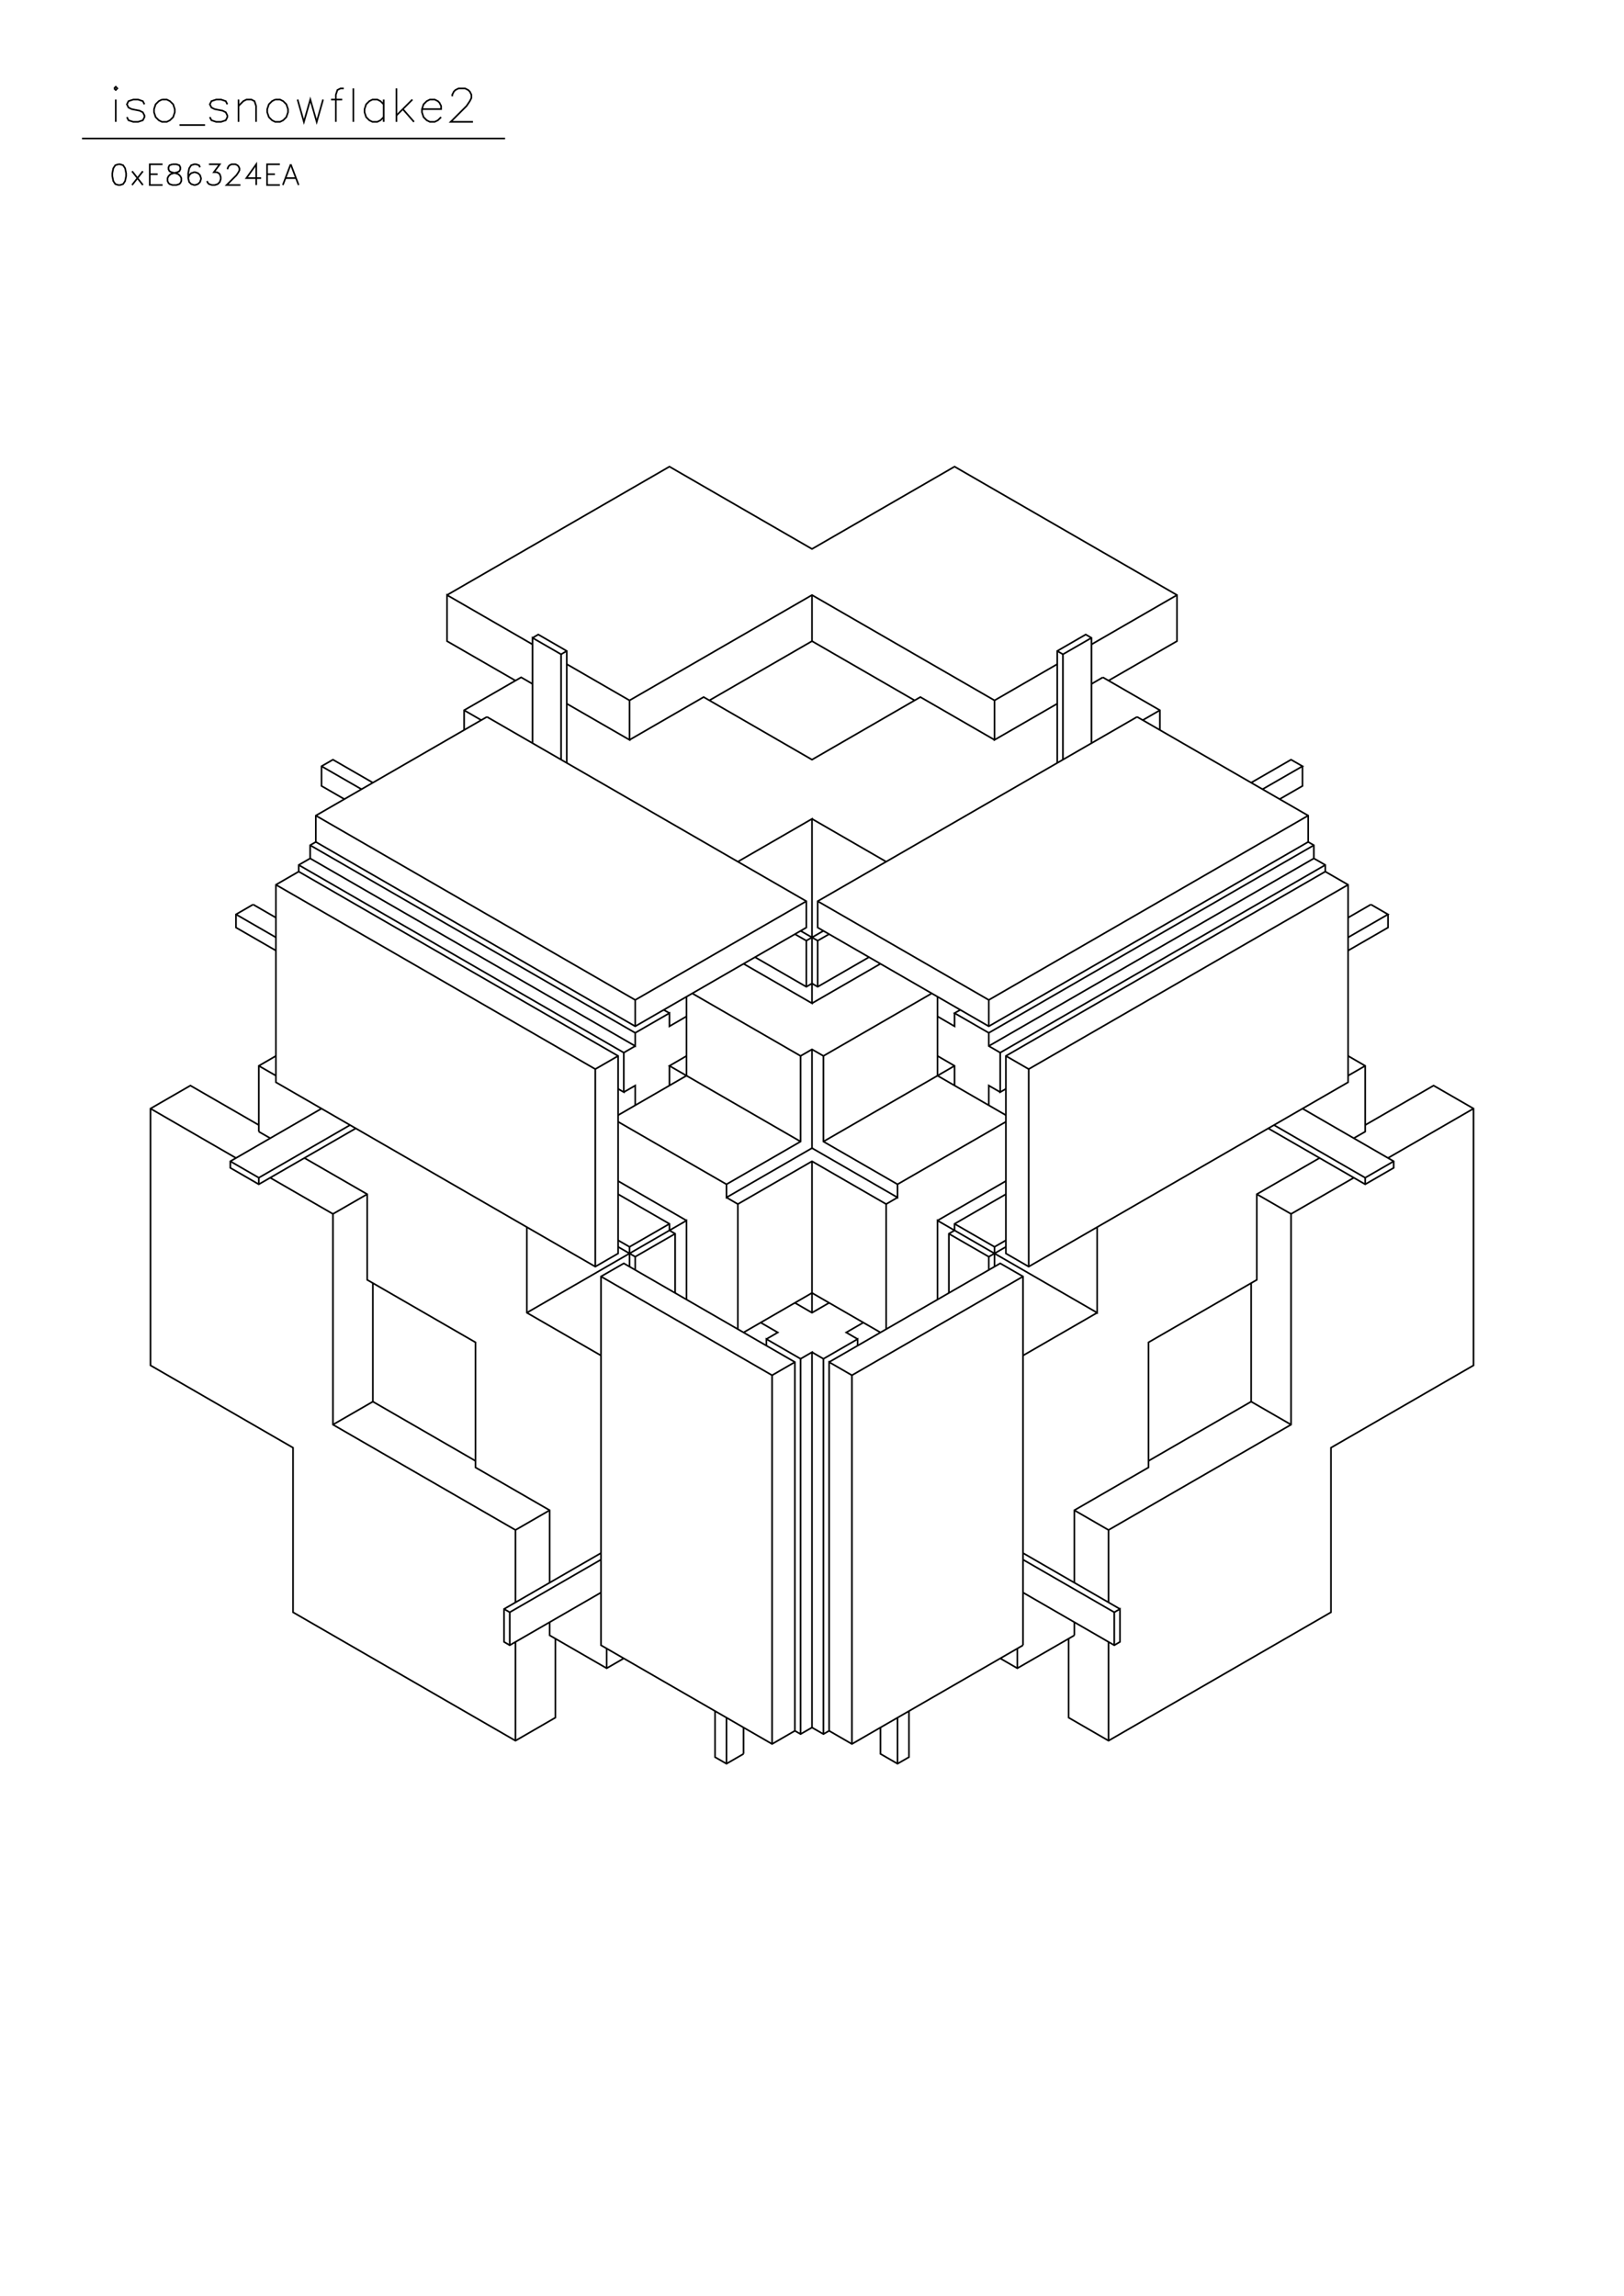 <?xml version="1.0" standalone="no"?>
<svg width="29.7cm" height="42cm" version="1.1" xmlns="http://www.w3.org/2000/svg" viewBox="0.0 0.0 29.7 42">
<path d="M8.175 10.884L12.243 8.535L14.85 10.041L17.457 8.535L21.525 10.884L21.525 11.727L20.273 12.449" stroke-width="0.03" stroke="#000000" fill="none"/>
<path d="M20.169 12.389L19.961 12.51" stroke-width="0.03" stroke="#000000" fill="none"/>
<path d="M20.169 12.389L21.212 12.991L21.212 13.353" stroke-width="0.03" stroke="#000000" fill="none"/>
<path d="M20.899 13.172L21.212 12.991" stroke-width="0.03" stroke="#000000" fill="none"/>
<path d="M20.795 13.112L14.954 16.484L14.954 16.966L18.083 18.772L23.924 15.4L23.924 14.918L20.795 13.112" stroke-width="0.03" stroke="#000000" fill="none"/>
<path d="M19.961 13.593L19.961 11.667L19.856 11.606L19.335 11.907L19.335 13.955" stroke-width="0.03" stroke="#000000" fill="none"/>
<path d="M19.439 13.895L19.439 11.968L19.961 11.667" stroke-width="0.03" stroke="#000000" fill="none"/>
<path d="M19.961 11.787L21.525 10.884" stroke-width="0.03" stroke="#000000" fill="none"/>
<path d="M19.439 11.968L19.335 11.907" stroke-width="0.03" stroke="#000000" fill="none"/>
<path d="M19.335 12.148L18.188 12.811L18.188 13.533L19.335 12.871" stroke-width="0.03" stroke="#000000" fill="none"/>
<path d="M18.188 12.811L14.85 10.884L11.513 12.811L11.513 13.533L10.365 12.871" stroke-width="0.03" stroke="#000000" fill="none"/>
<path d="M9.739 12.51L9.531 12.389L8.488 12.991L8.488 13.353" stroke-width="0.03" stroke="#000000" fill="none"/>
<path d="M8.488 12.991L8.801 13.172" stroke-width="0.03" stroke="#000000" fill="none"/>
<path d="M8.905 13.112L5.776 14.918L5.776 15.4L5.672 15.46L5.672 15.701L5.463 15.821L5.463 15.942L5.046 16.183L5.046 19.796L10.887 23.168L11.304 22.927L11.304 19.314L5.463 15.942" stroke-width="0.03" stroke="#000000" fill="none"/>
<path d="M5.463 15.821L11.408 19.254L11.408 19.976L11.304 19.916" stroke-width="0.03" stroke="#000000" fill="none"/>
<path d="M11.408 19.976L11.617 19.856L11.617 20.217" stroke-width="0.03" stroke="#000000" fill="none"/>
<path d="M11.304 20.398L12.555 19.675L12.555 18.23" stroke-width="0.03" stroke="#000000" fill="none"/>
<path d="M12.66 18.17L14.641 19.314L14.85 19.194L15.059 19.314L17.04 18.17" stroke-width="0.03" stroke="#000000" fill="none"/>
<path d="M17.145 18.23L17.145 19.675L18.396 20.398" stroke-width="0.03" stroke="#000000" fill="none"/>
<path d="M18.396 20.518L16.414 21.662L15.059 20.88L15.059 19.314" stroke-width="0.03" stroke="#000000" fill="none"/>
<path d="M14.85 19.194L14.85 21L13.286 21.903L13.286 21.662L14.641 20.88L14.641 19.314" stroke-width="0.03" stroke="#000000" fill="none"/>
<path d="M14.85 18.351L16.102 17.628" stroke-width="0.03" stroke="#000000" fill="none"/>
<path d="M15.893 17.507L14.954 18.049L14.85 17.989L14.746 18.049L13.807 17.507" stroke-width="0.03" stroke="#000000" fill="none"/>
<path d="M13.598 17.628L14.85 18.351L14.85 14.978L13.494 15.761" stroke-width="0.03" stroke="#000000" fill="none"/>
<path d="M14.746 16.484L11.617 18.29L5.776 14.918" stroke-width="0.03" stroke="#000000" fill="none"/>
<path d="M5.776 15.4L11.617 18.772L14.746 16.966L14.746 16.484L8.905 13.112" stroke-width="0.03" stroke="#000000" fill="none"/>
<path d="M9.427 12.449L8.175 11.727L8.175 10.884L9.739 11.787" stroke-width="0.03" stroke="#000000" fill="none"/>
<path d="M9.739 11.667L9.844 11.606L10.365 11.907L10.365 13.955" stroke-width="0.03" stroke="#000000" fill="none"/>
<path d="M10.261 13.895L10.261 11.968L9.739 11.667L9.739 13.593" stroke-width="0.03" stroke="#000000" fill="none"/>
<path d="M10.365 12.148L11.513 12.811" stroke-width="0.03" stroke="#000000" fill="none"/>
<path d="M11.513 13.533L12.868 12.75L14.85 13.895L16.832 12.75L18.188 13.533" stroke-width="0.03" stroke="#000000" fill="none"/>
<path d="M16.727 12.811L14.85 11.727L12.973 12.811" stroke-width="0.03" stroke="#000000" fill="none"/>
<path d="M14.85 11.727L14.85 10.884" stroke-width="0.03" stroke="#000000" fill="none"/>
<path d="M14.85 14.978L16.206 15.761" stroke-width="0.03" stroke="#000000" fill="none"/>
<path d="M14.954 16.484L18.083 18.29L23.924 14.918" stroke-width="0.03" stroke="#000000" fill="none"/>
<path d="M23.924 15.4L24.028 15.46L24.028 15.701L24.237 15.821L24.237 15.942L24.654 16.183L24.654 19.796L18.813 23.168L18.396 22.927L18.396 19.314L24.237 15.942" stroke-width="0.03" stroke="#000000" fill="none"/>
<path d="M24.237 15.821L18.292 19.254L18.292 19.976L18.396 19.916" stroke-width="0.03" stroke="#000000" fill="none"/>
<path d="M18.292 19.976L18.083 19.856L18.083 20.217" stroke-width="0.03" stroke="#000000" fill="none"/>
<path d="M17.457 19.856L17.457 19.495L17.145 19.314" stroke-width="0.03" stroke="#000000" fill="none"/>
<path d="M17.457 19.495L15.059 20.88" stroke-width="0.03" stroke="#000000" fill="none"/>
<path d="M14.85 21L16.414 21.903L16.414 21.662" stroke-width="0.03" stroke="#000000" fill="none"/>
<path d="M16.414 21.903L16.206 22.024L14.85 21.241L13.494 22.024L13.286 21.903" stroke-width="0.03" stroke="#000000" fill="none"/>
<path d="M13.494 22.024L13.494 24.312" stroke-width="0.03" stroke="#000000" fill="none"/>
<path d="M13.598 24.372L14.85 23.649L16.102 24.372" stroke-width="0.03" stroke="#000000" fill="none"/>
<path d="M16.206 24.312L16.206 22.024" stroke-width="0.03" stroke="#000000" fill="none"/>
<path d="M17.145 22.325L18.396 21.602" stroke-width="0.03" stroke="#000000" fill="none"/>
<path d="M18.396 21.843L17.457 22.385L17.457 22.505L17.353 22.566L17.353 23.649" stroke-width="0.03" stroke="#000000" fill="none"/>
<path d="M17.145 23.77L17.145 22.325L20.065 24.011L20.065 22.445" stroke-width="0.03" stroke="#000000" fill="none"/>
<path d="M18.813 23.168L18.813 19.555L18.396 19.314" stroke-width="0.03" stroke="#000000" fill="none"/>
<path d="M18.292 19.254L18.083 19.133L18.083 18.892L24.028 15.46" stroke-width="0.03" stroke="#000000" fill="none"/>
<path d="M24.028 15.701L18.083 19.133" stroke-width="0.03" stroke="#000000" fill="none"/>
<path d="M18.083 18.892L17.457 18.531L17.562 18.471" stroke-width="0.03" stroke="#000000" fill="none"/>
<path d="M17.457 18.531L17.457 18.772L17.145 18.591" stroke-width="0.03" stroke="#000000" fill="none"/>
<path d="M18.083 18.772L18.083 18.29" stroke-width="0.03" stroke="#000000" fill="none"/>
<path d="M18.813 19.555L24.654 16.183" stroke-width="0.03" stroke="#000000" fill="none"/>
<path d="M25.071 16.544L24.654 16.785" stroke-width="0.03" stroke="#000000" fill="none"/>
<path d="M24.654 17.146L25.384 16.725L25.071 16.544" stroke-width="0.03" stroke="#000000" fill="none"/>
<path d="M25.384 16.725L25.384 16.966L24.654 17.387" stroke-width="0.03" stroke="#000000" fill="none"/>
<path d="M24.654 19.314L24.967 19.495L24.967 20.699L24.758 20.819" stroke-width="0.03" stroke="#000000" fill="none"/>
<path d="M24.967 20.578L26.218 19.856L26.948 20.277L26.948 24.974L24.341 26.48L24.341 29.49L20.273 31.839L19.543 31.417L19.543 29.972" stroke-width="0.03" stroke="#000000" fill="none"/>
<path d="M19.648 29.912L18.605 30.514L18.292 30.333" stroke-width="0.03" stroke="#000000" fill="none"/>
<path d="M18.605 30.153L18.605 30.514" stroke-width="0.03" stroke="#000000" fill="none"/>
<path d="M18.709 30.093L15.58 31.899L15.163 31.658L15.059 31.718L14.85 31.598L14.641 31.718L14.537 31.658L14.537 24.914L11.408 23.108L10.991 23.348L10.991 30.093L14.12 31.899L14.537 31.658" stroke-width="0.03" stroke="#000000" fill="none"/>
<path d="M14.641 31.718L14.641 24.854L14.016 24.493L14.016 24.613" stroke-width="0.03" stroke="#000000" fill="none"/>
<path d="M14.016 24.493L14.224 24.372L13.911 24.191" stroke-width="0.03" stroke="#000000" fill="none"/>
<path d="M14.537 23.83L14.85 24.011L15.163 23.83" stroke-width="0.03" stroke="#000000" fill="none"/>
<path d="M14.85 24.011L14.85 21.241" stroke-width="0.03" stroke="#000000" fill="none"/>
<path d="M14.641 20.88L12.243 19.495L12.555 19.314" stroke-width="0.03" stroke="#000000" fill="none"/>
<path d="M12.243 19.495L12.243 19.856" stroke-width="0.03" stroke="#000000" fill="none"/>
<path d="M11.617 19.133L11.408 19.254" stroke-width="0.03" stroke="#000000" fill="none"/>
<path d="M11.304 19.314L10.887 19.555L5.046 16.183" stroke-width="0.03" stroke="#000000" fill="none"/>
<path d="M4.629 16.544L4.316 16.725L4.316 16.966L5.046 17.387" stroke-width="0.03" stroke="#000000" fill="none"/>
<path d="M5.046 17.146L4.316 16.725" stroke-width="0.03" stroke="#000000" fill="none"/>
<path d="M4.629 16.544L5.046 16.785" stroke-width="0.03" stroke="#000000" fill="none"/>
<path d="M5.672 15.701L11.617 19.133L11.617 18.892L5.672 15.46" stroke-width="0.03" stroke="#000000" fill="none"/>
<path d="M6.298 14.617L5.88 14.376L5.88 14.015L6.089 13.895L6.819 14.316" stroke-width="0.03" stroke="#000000" fill="none"/>
<path d="M6.611 14.436L5.88 14.015" stroke-width="0.03" stroke="#000000" fill="none"/>
<path d="M10.261 11.968L10.365 11.907" stroke-width="0.03" stroke="#000000" fill="none"/>
<path d="M11.617 18.29L11.617 18.772" stroke-width="0.03" stroke="#000000" fill="none"/>
<path d="M11.617 18.892L12.243 18.531L12.243 18.772L12.555 18.591" stroke-width="0.03" stroke="#000000" fill="none"/>
<path d="M12.243 18.531L12.138 18.471" stroke-width="0.03" stroke="#000000" fill="none"/>
<path d="M10.887 19.555L10.887 23.168" stroke-width="0.03" stroke="#000000" fill="none"/>
<path d="M10.991 23.348L14.12 25.155L14.12 31.899" stroke-width="0.03" stroke="#000000" fill="none"/>
<path d="M13.598 32.08L13.286 32.26L13.077 32.14L13.077 31.297" stroke-width="0.03" stroke="#000000" fill="none"/>
<path d="M13.286 31.417L13.286 32.26" stroke-width="0.03" stroke="#000000" fill="none"/>
<path d="M13.598 32.08L13.598 31.598" stroke-width="0.03" stroke="#000000" fill="none"/>
<path d="M14.85 31.598L14.85 24.733L14.641 24.854" stroke-width="0.03" stroke="#000000" fill="none"/>
<path d="M14.537 24.914L14.12 25.155" stroke-width="0.03" stroke="#000000" fill="none"/>
<path d="M14.85 24.733L15.059 24.854L15.684 24.493L15.684 24.613" stroke-width="0.03" stroke="#000000" fill="none"/>
<path d="M15.684 24.493L15.476 24.372L15.789 24.191" stroke-width="0.03" stroke="#000000" fill="none"/>
<path d="M15.163 24.914L18.292 23.108L18.709 23.348L18.709 30.093" stroke-width="0.03" stroke="#000000" fill="none"/>
<path d="M19.648 29.912L19.648 29.671" stroke-width="0.03" stroke="#000000" fill="none"/>
<path d="M19.648 28.948L19.648 27.624L21.004 26.841L21.004 24.553L22.985 23.409L22.985 21.843L24.132 21.181" stroke-width="0.03" stroke="#000000" fill="none"/>
<path d="M24.758 21.542L23.611 22.204L23.611 26.058L20.273 27.985L19.648 27.624" stroke-width="0.03" stroke="#000000" fill="none"/>
<path d="M20.273 27.985L20.273 29.31" stroke-width="0.03" stroke="#000000" fill="none"/>
<path d="M20.378 29.49L20.482 29.43L20.482 30.032L20.378 30.093L18.709 29.129" stroke-width="0.03" stroke="#000000" fill="none"/>
<path d="M18.709 28.527L20.378 29.49L20.378 30.093" stroke-width="0.03" stroke="#000000" fill="none"/>
<path d="M20.273 30.032L20.273 31.839" stroke-width="0.03" stroke="#000000" fill="none"/>
<path d="M20.482 29.43L18.709 28.407" stroke-width="0.03" stroke="#000000" fill="none"/>
<path d="M21.004 26.721L22.881 25.637L22.881 23.469" stroke-width="0.03" stroke="#000000" fill="none"/>
<path d="M23.611 22.204L22.985 21.843" stroke-width="0.03" stroke="#000000" fill="none"/>
<path d="M23.194 20.639L24.967 21.662L25.488 21.361L25.488 21.241L23.82 20.277" stroke-width="0.03" stroke="#000000" fill="none"/>
<path d="M23.298 20.578L24.967 21.542L25.488 21.241" stroke-width="0.03" stroke="#000000" fill="none"/>
<path d="M25.384 21.181L26.948 20.277" stroke-width="0.03" stroke="#000000" fill="none"/>
<path d="M24.967 19.495L24.654 19.675" stroke-width="0.03" stroke="#000000" fill="none"/>
<path d="M24.967 21.542L24.967 21.662" stroke-width="0.03" stroke="#000000" fill="none"/>
<path d="M22.881 25.637L23.611 26.058" stroke-width="0.03" stroke="#000000" fill="none"/>
<path d="M20.065 24.011L18.709 24.794" stroke-width="0.03" stroke="#000000" fill="none"/>
<path d="M18.709 23.348L15.58 25.155L15.58 31.899" stroke-width="0.03" stroke="#000000" fill="none"/>
<path d="M15.163 31.658L15.163 24.914L15.58 25.155" stroke-width="0.03" stroke="#000000" fill="none"/>
<path d="M15.059 24.854L15.059 31.718" stroke-width="0.03" stroke="#000000" fill="none"/>
<path d="M16.102 31.598L16.102 32.08L16.414 32.26L16.623 32.14L16.623 31.297" stroke-width="0.03" stroke="#000000" fill="none"/>
<path d="M16.414 31.417L16.414 32.26" stroke-width="0.03" stroke="#000000" fill="none"/>
<path d="M11.408 30.333L11.095 30.514L10.052 29.912L10.052 29.671" stroke-width="0.03" stroke="#000000" fill="none"/>
<path d="M10.157 29.972L10.157 31.417L9.427 31.839L5.359 29.49L5.359 26.48L2.752 24.974L2.752 20.277L3.482 19.856L4.733 20.578" stroke-width="0.03" stroke="#000000" fill="none"/>
<path d="M4.733 20.699L4.733 19.495L5.046 19.314" stroke-width="0.03" stroke="#000000" fill="none"/>
<path d="M4.733 19.495L5.046 19.675" stroke-width="0.03" stroke="#000000" fill="none"/>
<path d="M5.88 20.277L4.212 21.241L4.212 21.361L4.733 21.662L6.506 20.639" stroke-width="0.03" stroke="#000000" fill="none"/>
<path d="M6.402 20.578L4.733 21.542L4.733 21.662" stroke-width="0.03" stroke="#000000" fill="none"/>
<path d="M4.733 21.542L4.212 21.241" stroke-width="0.03" stroke="#000000" fill="none"/>
<path d="M4.316 21.181L2.752 20.277" stroke-width="0.03" stroke="#000000" fill="none"/>
<path d="M4.733 20.699L4.942 20.819" stroke-width="0.03" stroke="#000000" fill="none"/>
<path d="M5.568 21.181L6.715 21.843L6.715 23.409L8.696 24.553L8.696 26.841L10.052 27.624L10.052 28.948" stroke-width="0.03" stroke="#000000" fill="none"/>
<path d="M9.427 29.31L9.427 27.985L6.089 26.058L6.089 22.204L6.715 21.843" stroke-width="0.03" stroke="#000000" fill="none"/>
<path d="M6.089 22.204L4.942 21.542" stroke-width="0.03" stroke="#000000" fill="none"/>
<path d="M6.819 23.469L6.819 25.637L6.089 26.058" stroke-width="0.03" stroke="#000000" fill="none"/>
<path d="M6.819 25.637L8.696 26.721" stroke-width="0.03" stroke="#000000" fill="none"/>
<path d="M9.427 27.985L10.052 27.624" stroke-width="0.03" stroke="#000000" fill="none"/>
<path d="M10.991 28.407L9.218 29.43L9.218 30.032L9.322 30.093L10.991 29.129" stroke-width="0.03" stroke="#000000" fill="none"/>
<path d="M10.991 28.527L9.322 29.49L9.322 30.093" stroke-width="0.03" stroke="#000000" fill="none"/>
<path d="M9.427 30.032L9.427 31.839" stroke-width="0.03" stroke="#000000" fill="none"/>
<path d="M11.095 30.514L11.095 30.153" stroke-width="0.03" stroke="#000000" fill="none"/>
<path d="M9.322 29.49L9.218 29.43" stroke-width="0.03" stroke="#000000" fill="none"/>
<path d="M10.991 24.794L9.635 24.011L9.635 22.445" stroke-width="0.03" stroke="#000000" fill="none"/>
<path d="M9.635 24.011L12.555 22.325L12.555 23.77" stroke-width="0.03" stroke="#000000" fill="none"/>
<path d="M12.347 23.649L12.347 22.566L12.243 22.505L12.243 22.385L11.304 21.843" stroke-width="0.03" stroke="#000000" fill="none"/>
<path d="M11.304 21.602L12.555 22.325" stroke-width="0.03" stroke="#000000" fill="none"/>
<path d="M12.347 22.566L11.617 22.987L11.304 22.806" stroke-width="0.03" stroke="#000000" fill="none"/>
<path d="M11.304 22.686L11.513 22.806L12.243 22.385" stroke-width="0.03" stroke="#000000" fill="none"/>
<path d="M11.513 22.806L11.513 23.168" stroke-width="0.03" stroke="#000000" fill="none"/>
<path d="M11.617 23.228L11.617 22.987" stroke-width="0.03" stroke="#000000" fill="none"/>
<path d="M13.286 21.662L11.304 20.518" stroke-width="0.03" stroke="#000000" fill="none"/>
<path d="M14.746 18.049L14.746 17.206L14.537 17.086" stroke-width="0.03" stroke="#000000" fill="none"/>
<path d="M14.641 17.026L14.954 17.206L15.163 17.086" stroke-width="0.03" stroke="#000000" fill="none"/>
<path d="M15.059 17.026L14.746 17.206" stroke-width="0.03" stroke="#000000" fill="none"/>
<path d="M14.954 17.206L14.954 18.049" stroke-width="0.03" stroke="#000000" fill="none"/>
<path d="M17.457 22.385L18.188 22.806L18.396 22.686" stroke-width="0.03" stroke="#000000" fill="none"/>
<path d="M18.396 22.806L18.083 22.987L17.353 22.566" stroke-width="0.03" stroke="#000000" fill="none"/>
<path d="M18.083 22.987L18.083 23.228" stroke-width="0.03" stroke="#000000" fill="none"/>
<path d="M18.188 23.168L18.188 22.806" stroke-width="0.03" stroke="#000000" fill="none"/>
<path d="M23.089 14.436L23.82 14.015L23.611 13.895L22.881 14.316" stroke-width="0.03" stroke="#000000" fill="none"/>
<path d="M23.402 14.617L23.82 14.376L23.82 14.015" stroke-width="0.03" stroke="#000000" fill="none"/>
<path d="M9.237 2.533L1.5 2.533" stroke-width="0.03" stroke="#000000" fill="none"/>
<path d="M2.117 2.229L2.117 1.821" stroke-width="0.03" stroke="#000000" fill="none"/>
<path d="M2.087 1.617L2.117 1.646L2.146 1.617L2.117 1.587L2.087 1.617" stroke-width="0.03" stroke="#000000" fill="none"/>
<path d="M2.321 2.142L2.35 2.2L2.438 2.229L2.525 2.229L2.612 2.2L2.642 2.142L2.642 2.112L2.612 2.054L2.554 2.025L2.408 1.996L2.35 1.967L2.321 1.908L2.35 1.85L2.438 1.821L2.525 1.821L2.612 1.85L2.642 1.908" stroke-width="0.03" stroke="#000000" fill="none"/>
<path d="M2.962 1.821L2.904 1.85L2.846 1.908L2.817 1.996L2.817 2.054L2.846 2.142L2.904 2.2L2.962 2.229L3.05 2.229L3.108 2.2L3.167 2.142L3.196 2.054L3.196 1.996L3.167 1.908L3.108 1.85L3.05 1.821L2.962 1.821" stroke-width="0.03" stroke="#000000" fill="none"/>
<path d="M3.283 2.287L3.75 2.287" stroke-width="0.03" stroke="#000000" fill="none"/>
<path d="M3.837 2.142L3.867 2.2L3.954 2.229L4.042 2.229L4.129 2.2L4.158 2.142L4.158 2.112L4.129 2.054L4.071 2.025L3.925 1.996L3.867 1.967L3.837 1.908L3.867 1.85L3.954 1.821L4.042 1.821L4.129 1.85L4.158 1.908" stroke-width="0.03" stroke="#000000" fill="none"/>
<path d="M4.362 1.938L4.45 1.85L4.508 1.821L4.596 1.821L4.654 1.85L4.683 1.938L4.683 2.229" stroke-width="0.03" stroke="#000000" fill="none"/>
<path d="M4.362 2.229L4.362 1.821" stroke-width="0.03" stroke="#000000" fill="none"/>
<path d="M5.033 1.821L4.975 1.85L4.917 1.908L4.887 1.996L4.887 2.054L4.917 2.142L4.975 2.2L5.033 2.229L5.121 2.229L5.179 2.2L5.237 2.142L5.267 2.054L5.267 1.996L5.237 1.908L5.179 1.85L5.121 1.821L5.033 1.821" stroke-width="0.03" stroke="#000000" fill="none"/>
<path d="M5.442 1.821L5.558 2.229L5.675 1.821L5.792 2.229L5.908 1.821" stroke-width="0.03" stroke="#000000" fill="none"/>
<path d="M6.054 1.821L6.258 1.821" stroke-width="0.03" stroke="#000000" fill="none"/>
<path d="M6.287 1.617L6.229 1.617L6.171 1.646L6.142 1.733L6.142 2.229" stroke-width="0.03" stroke="#000000" fill="none"/>
<path d="M6.462 2.229L6.462 1.617" stroke-width="0.03" stroke="#000000" fill="none"/>
<path d="M7.017 1.821L7.017 2.229" stroke-width="0.03" stroke="#000000" fill="none"/>
<path d="M7.017 2.142L6.958 2.2L6.9 2.229L6.812 2.229L6.754 2.2L6.696 2.142L6.667 2.054L6.667 1.996L6.696 1.908L6.754 1.85L6.812 1.821L6.9 1.821L6.958 1.85L7.017 1.908" stroke-width="0.03" stroke="#000000" fill="none"/>
<path d="M7.25 2.112L7.542 1.821" stroke-width="0.03" stroke="#000000" fill="none"/>
<path d="M7.367 1.996L7.571 2.229" stroke-width="0.03" stroke="#000000" fill="none"/>
<path d="M7.717 1.996L8.067 1.996L8.067 1.938L8.037 1.879L8.008 1.85L7.95 1.821L7.862 1.821L7.804 1.85L7.746 1.908L7.717 1.996L7.717 2.054L7.746 2.142L7.804 2.2L7.862 2.229L7.95 2.229L8.008 2.2L8.067 2.142" stroke-width="0.03" stroke="#000000" fill="none"/>
<path d="M8.271 1.762L8.271 1.733L8.3 1.675L8.329 1.646L8.387 1.617L8.504 1.617L8.562 1.646L8.592 1.675L8.621 1.733L8.621 1.792L8.592 1.85L8.533 1.938L8.242 2.229L8.65 2.229" stroke-width="0.03" stroke="#000000" fill="none"/>
<path d="M7.25 2.229L7.25 1.617" stroke-width="0.03" stroke="#000000" fill="none"/>
<path d="M5.317 3.005L5.173 3.384" stroke-width="0.03" stroke="#000000" fill="none"/>
<path d="M5.118 3.384L4.884 3.384L4.884 3.005L5.118 3.005" stroke-width="0.03" stroke="#000000" fill="none"/>
<path d="M5.317 3.005L5.461 3.384" stroke-width="0.03" stroke="#000000" fill="none"/>
<path d="M5.407 3.258L5.227 3.258" stroke-width="0.03" stroke="#000000" fill="none"/>
<path d="M5.028 3.186L4.884 3.186" stroke-width="0.03" stroke="#000000" fill="none"/>
<path d="M4.776 3.258L4.506 3.258L4.686 3.005L4.686 3.384" stroke-width="0.03" stroke="#000000" fill="none"/>
<path d="M4.397 3.384L4.145 3.384L4.325 3.204L4.361 3.15L4.379 3.114L4.379 3.078L4.361 3.041L4.343 3.023L4.307 3.005L4.235 3.005L4.199 3.023L4.181 3.041L4.163 3.078L4.163 3.096" stroke-width="0.03" stroke="#000000" fill="none"/>
<path d="M3.821 3.005L4.019 3.005L3.911 3.15L3.965 3.15L4.001 3.168L4.019 3.186L4.037 3.24L4.037 3.276L4.019 3.33L3.983 3.366L3.929 3.384L3.875 3.384L3.821 3.366L3.803 3.348L3.785 3.312" stroke-width="0.03" stroke="#000000" fill="none"/>
<path d="M3.658 3.06L3.64 3.023L3.586 3.005L3.55 3.005L3.496 3.023L3.46 3.078L3.442 3.168L3.442 3.258L3.46 3.33L3.496 3.366L3.55 3.384L3.568 3.384L3.622 3.366L3.658 3.33L3.676 3.276L3.676 3.258L3.658 3.204L3.622 3.168L3.568 3.15L3.55 3.15L3.496 3.168L3.46 3.204L3.442 3.258" stroke-width="0.03" stroke="#000000" fill="none"/>
<path d="M3.154 3.005L3.1 3.023L3.082 3.06L3.082 3.096L3.1 3.132L3.136 3.15L3.208 3.168L3.262 3.186L3.298 3.222L3.316 3.258L3.316 3.312L3.298 3.348L3.28 3.366L3.226 3.384L3.154 3.384L3.1 3.366L3.082 3.348L3.064 3.312L3.064 3.258L3.082 3.222L3.118 3.186L3.172 3.168L3.244 3.15L3.28 3.132L3.298 3.096L3.298 3.06L3.28 3.023L3.226 3.005L3.154 3.005" stroke-width="0.03" stroke="#000000" fill="none"/>
<path d="M2.973 3.005L2.739 3.005L2.739 3.384L2.973 3.384" stroke-width="0.03" stroke="#000000" fill="none"/>
<path d="M2.883 3.186L2.739 3.186" stroke-width="0.03" stroke="#000000" fill="none"/>
<path d="M2.613 3.132L2.415 3.384" stroke-width="0.03" stroke="#000000" fill="none"/>
<path d="M2.613 3.384L2.415 3.132" stroke-width="0.03" stroke="#000000" fill="none"/>
<path d="M2.162 3.005L2.108 3.023L2.072 3.078L2.054 3.168L2.054 3.222L2.072 3.312L2.108 3.366L2.162 3.384L2.198 3.384L2.252 3.366L2.288 3.312L2.306 3.222L2.306 3.168L2.288 3.078L2.252 3.023L2.198 3.005L2.162 3.005" stroke-width="0.03" stroke="#000000" fill="none"/>
</svg>
